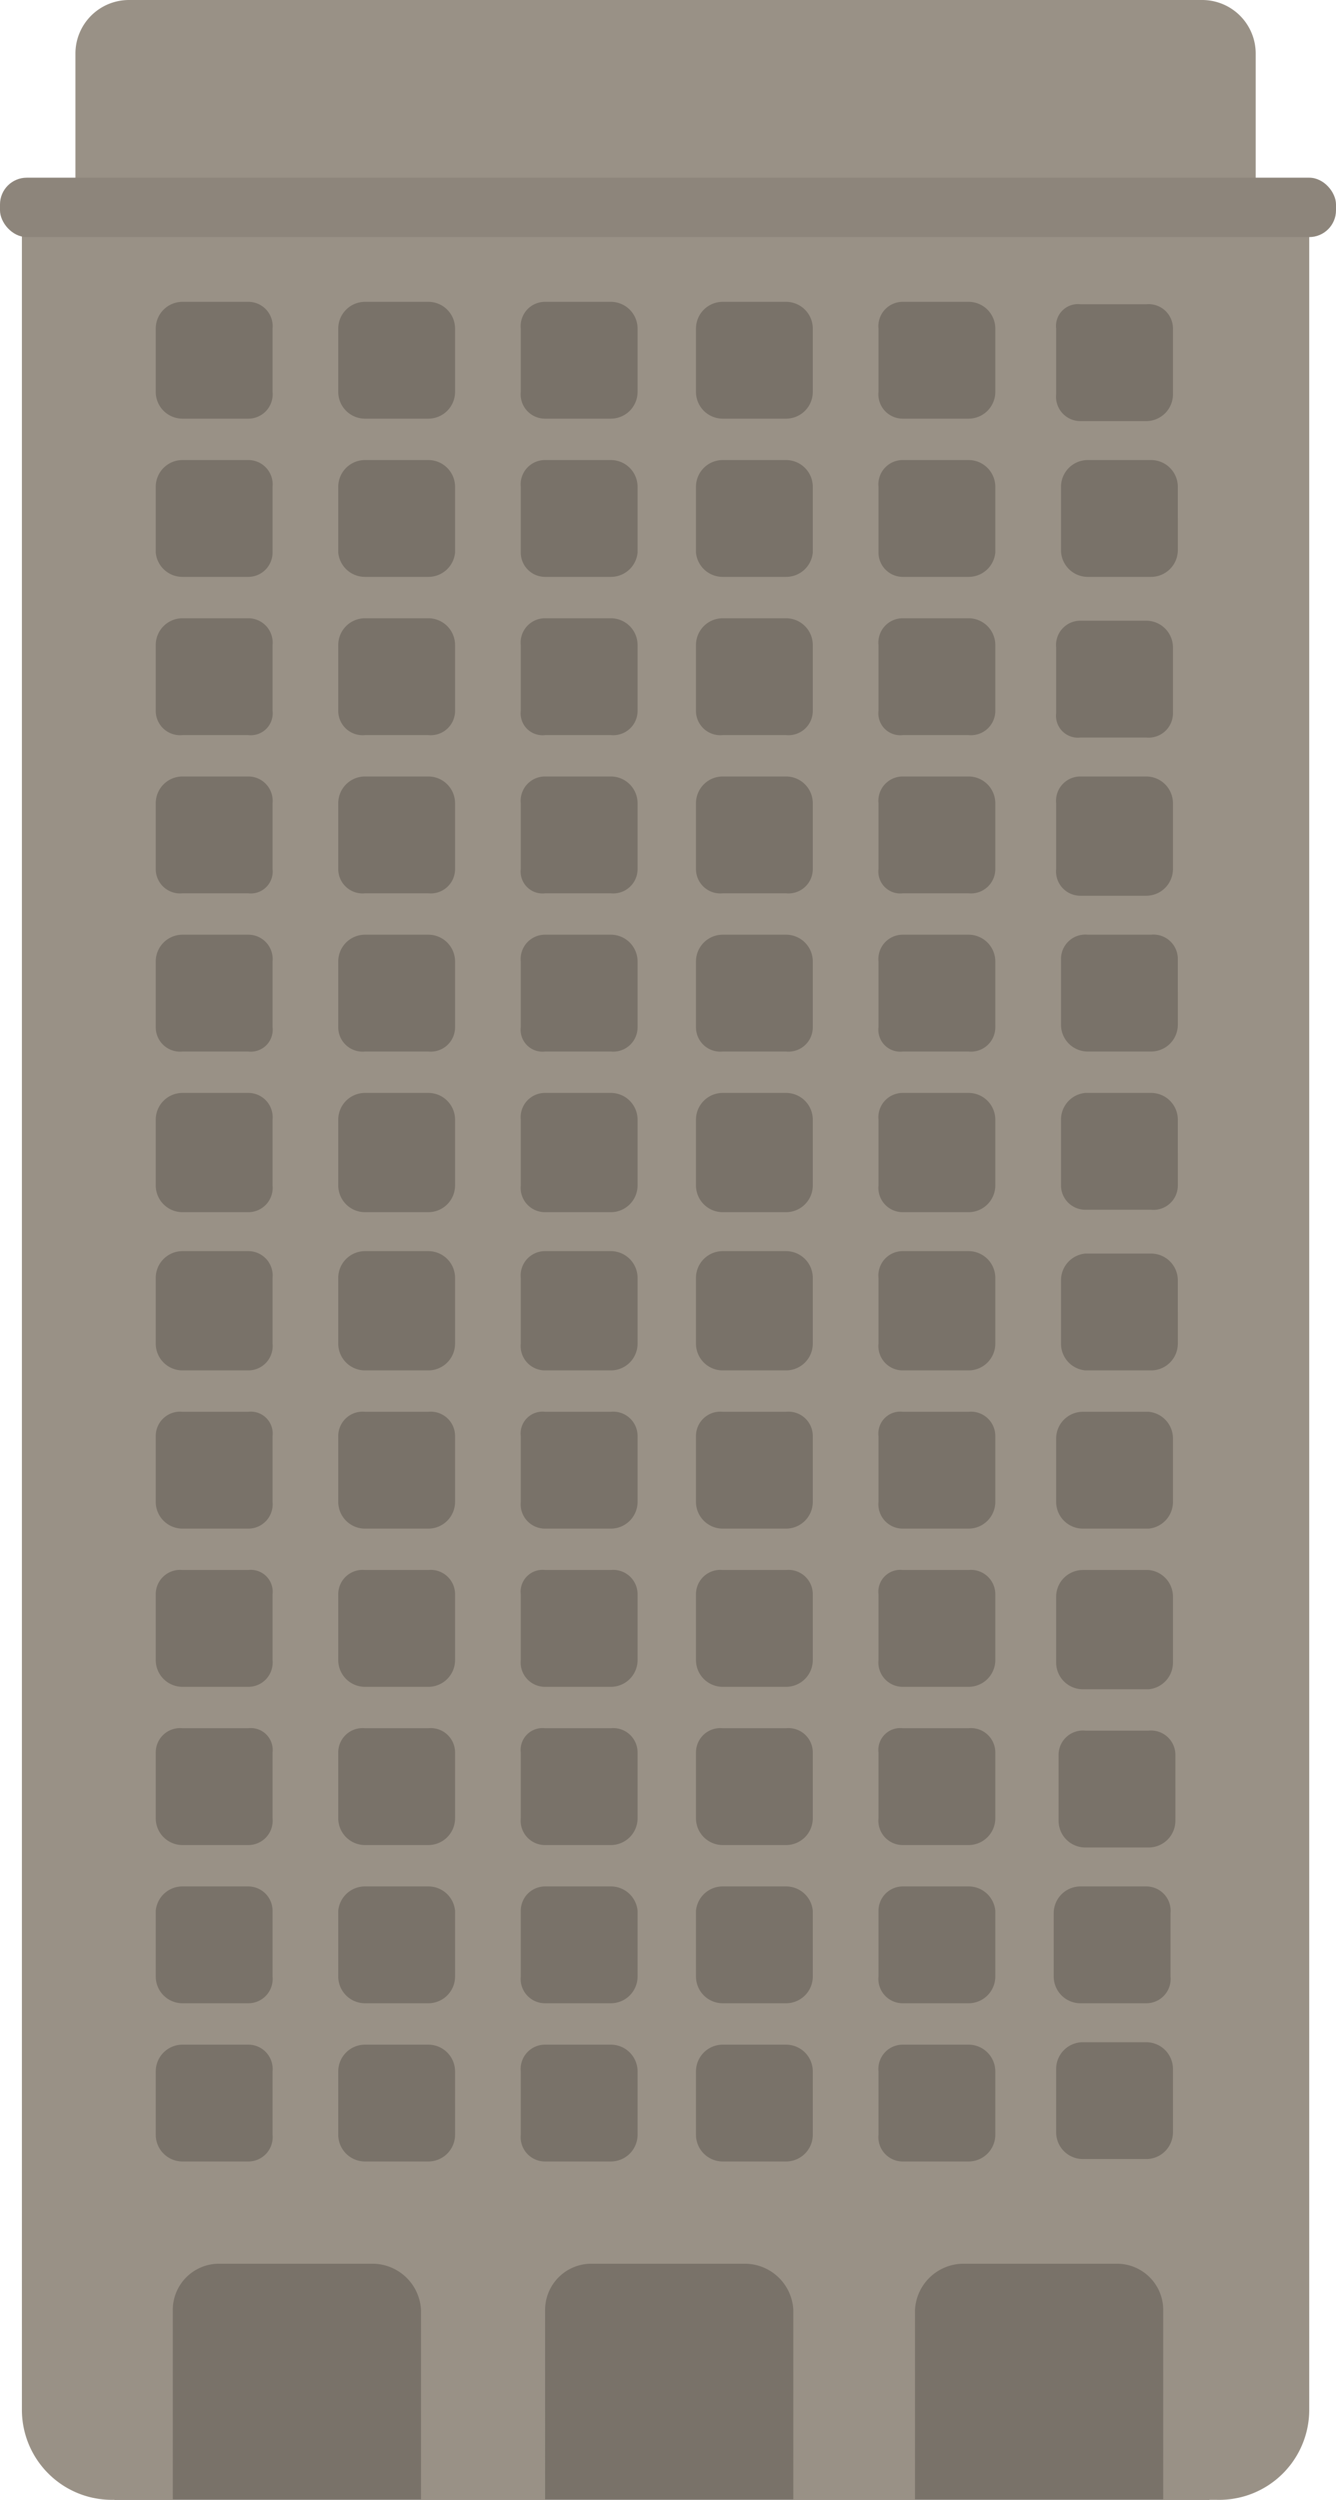 <svg xmlns="http://www.w3.org/2000/svg" viewBox="0 0 54.9 102.7">
    <rect x="4.7" y="11.7" width="45" height="91.03" fill="#797269"/>
    <path d="M51.4,9.1a2.9,2.9,0,0,0,.2-.9v-6A2.2,2.2,0,0,0,49.4,0H5.3A2.2,2.2,0,0,0,3.1,2.2v6a2.9,2.9,0,0,0,.2.9H.9V99a3.7,3.7,0,0,0,3.8,3.7H7.1V94.9A1.9,1.9,0,0,1,9,93h6.3a2,2,0,0,1,2,1.9v7.8h5.1V94.9A1.9,1.9,0,0,1,24.3,93h6.3a2,2,0,0,1,2,1.9v7.8h5V94.9a2,2,0,0,1,2-1.9h6.3a1.9,1.9,0,0,1,1.9,1.9v7.8H50A3.7,3.7,0,0,0,53.8,99V9.1Zm-8,4.4a.9.9,0,0,1,1-1h2.7a1,1,0,0,1,1.1,1v2.7a1.1,1.1,0,0,1-1.1,1.1H44.4a1,1,0,0,1-1-1.1Zm0,13.1a1,1,0,0,1,1-1.1h2.7a1.1,1.1,0,0,1,1.1,1.1v2.7a1,1,0,0,1-1.1,1H44.4a.9.9,0,0,1-1-1Zm0,6.4a1,1,0,0,1,1-1.1h2.7A1.1,1.1,0,0,1,48.2,33v2.7a1.1,1.1,0,0,1-1.1,1.1H44.4a1,1,0,0,1-1-1.1Zm3.8,29.8H44.5a1.1,1.1,0,0,1-1.1-1.1V59.1A1.1,1.1,0,0,1,44.5,58h2.7a1.1,1.1,0,0,1,1,1.1v2.6A1.1,1.1,0,0,1,47.2,62.8Zm1,2.8v2.7a1.1,1.1,0,0,1-1,1.1H44.5a1.1,1.1,0,0,1-1.1-1.1V65.6a1.1,1.1,0,0,1,1.1-1.1h2.7A1.1,1.1,0,0,1,48.2,65.6Zm-37,22.1a1,1,0,0,1-1,1.1H7.5a1.1,1.1,0,0,1-1.1-1.1V85.1A1.1,1.1,0,0,1,7.5,84h2.7a1,1,0,0,1,1,1.1Zm0-6.5a1,1,0,0,1-1,1.1H7.5a1.1,1.1,0,0,1-1.1-1.1V78.5a1.1,1.1,0,0,1,1.1-1h2.7a1,1,0,0,1,1,1Zm0-6.5a1,1,0,0,1-1,1.1H7.5a1.1,1.1,0,0,1-1.1-1.1V72a1,1,0,0,1,1.1-1h2.7a.9.9,0,0,1,1,1Zm0-6.5a1,1,0,0,1-1,1.1H7.5a1.1,1.1,0,0,1-1.1-1.1V65.5a1,1,0,0,1,1.1-1h2.7a.9.9,0,0,1,1,1Zm0-6.5a1,1,0,0,1-1,1.1H7.5a1.1,1.1,0,0,1-1.1-1.1V59a1,1,0,0,1,1.1-1h2.7a.9.9,0,0,1,1,1Zm0-6.5a1,1,0,0,1-1,1.1H7.5a1.1,1.1,0,0,1-1.1-1.1V52.5a1.1,1.1,0,0,1,1.1-1.1h2.7a1,1,0,0,1,1,1.1Zm0-6.5a1,1,0,0,1-1,1.1H7.5a1.1,1.1,0,0,1-1.1-1.1V46a1.1,1.1,0,0,1,1.1-1.1h2.7a1,1,0,0,1,1,1.1Zm0-6.5a.9.9,0,0,1-1,1H7.5a1,1,0,0,1-1.1-1V39.5a1.1,1.1,0,0,1,1.1-1.1h2.7a1,1,0,0,1,1,1.1Zm0-6.5a.9.9,0,0,1-1,1H7.5a1,1,0,0,1-1.1-1V33a1.1,1.1,0,0,1,1.1-1.1h2.7a1,1,0,0,1,1,1.1Zm0-6.5a.9.9,0,0,1-1,1H7.5a1,1,0,0,1-1.1-1V26.5a1.1,1.1,0,0,1,1.1-1.1h2.7a1,1,0,0,1,1,1.1Zm0-6.5a1,1,0,0,1-1,1H7.5a1.1,1.1,0,0,1-1.1-1V20a1.1,1.1,0,0,1,1.1-1.1h2.7a1,1,0,0,1,1,1.1Zm0-6.6a1,1,0,0,1-1,1.1H7.5a1.1,1.1,0,0,1-1.1-1.1V13.5a1.1,1.1,0,0,1,1.1-1.1h2.7a1,1,0,0,1,1,1.1Zm7.5,71.6a1.1,1.1,0,0,1-1.1,1.1H15a1.1,1.1,0,0,1-1.1-1.1V85.1A1.1,1.1,0,0,1,15,84h2.6a1.1,1.1,0,0,1,1.1,1.1Zm0-6.5a1.1,1.1,0,0,1-1.1,1.1H15a1.1,1.1,0,0,1-1.1-1.1V78.5a1.1,1.1,0,0,1,1.1-1h2.6a1.1,1.1,0,0,1,1.1,1Zm0-6.5a1.1,1.1,0,0,1-1.1,1.1H15a1.1,1.1,0,0,1-1.1-1.1V72A1,1,0,0,1,15,71h2.6a1,1,0,0,1,1.1,1Zm0-6.5a1.1,1.1,0,0,1-1.1,1.1H15a1.1,1.1,0,0,1-1.1-1.1V65.5a1,1,0,0,1,1.1-1h2.6a1,1,0,0,1,1.1,1Zm0-6.5a1.1,1.1,0,0,1-1.1,1.1H15a1.1,1.1,0,0,1-1.1-1.1V59A1,1,0,0,1,15,58h2.6a1,1,0,0,1,1.1,1Zm0-6.5a1.1,1.1,0,0,1-1.1,1.1H15a1.1,1.1,0,0,1-1.1-1.1V52.5A1.1,1.1,0,0,1,15,51.4h2.6a1.1,1.1,0,0,1,1.1,1.1Zm0-6.5a1.1,1.1,0,0,1-1.1,1.1H15a1.1,1.1,0,0,1-1.1-1.1V46A1.1,1.1,0,0,1,15,44.9h2.6A1.1,1.1,0,0,1,18.7,46Zm0-6.5a1,1,0,0,1-1.1,1H15a1,1,0,0,1-1.1-1V39.5A1.1,1.1,0,0,1,15,38.4h2.6a1.1,1.1,0,0,1,1.1,1.1Zm0-6.5a1,1,0,0,1-1.1,1H15a1,1,0,0,1-1.1-1V33A1.1,1.1,0,0,1,15,31.9h2.6A1.1,1.1,0,0,1,18.7,33Zm0-6.5a1,1,0,0,1-1.1,1H15a1,1,0,0,1-1.1-1V26.5A1.1,1.1,0,0,1,15,25.4h2.6a1.1,1.1,0,0,1,1.1,1.1Zm0-6.5a1.1,1.1,0,0,1-1.1,1H15a1.1,1.1,0,0,1-1.1-1V20A1.1,1.1,0,0,1,15,18.9h2.6A1.1,1.1,0,0,1,18.7,20Zm0-6.6a1.1,1.1,0,0,1-1.1,1.1H15a1.1,1.1,0,0,1-1.1-1.1V13.5A1.1,1.1,0,0,1,15,12.4h2.6a1.1,1.1,0,0,1,1.1,1.1Zm7.5,71.6a1.1,1.1,0,0,1-1.1,1.1H22.4a1,1,0,0,1-1-1.1V85.1a1,1,0,0,1,1-1.1h2.7a1.1,1.1,0,0,1,1.1,1.1Zm0-6.5a1.1,1.1,0,0,1-1.1,1.1H22.4a1,1,0,0,1-1-1.1V78.5a1,1,0,0,1,1-1h2.7a1.1,1.1,0,0,1,1.1,1Zm0-6.5a1.1,1.1,0,0,1-1.1,1.1H22.4a1,1,0,0,1-1-1.1V72a.9.9,0,0,1,1-1h2.7a1,1,0,0,1,1.1,1Zm0-6.5a1.1,1.1,0,0,1-1.1,1.1H22.4a1,1,0,0,1-1-1.1V65.5a.9.9,0,0,1,1-1h2.7a1,1,0,0,1,1.1,1Zm0-6.5a1.1,1.1,0,0,1-1.1,1.1H22.4a1,1,0,0,1-1-1.1V59a.9.9,0,0,1,1-1h2.7a1,1,0,0,1,1.1,1Zm0-6.5a1.1,1.1,0,0,1-1.1,1.1H22.4a1,1,0,0,1-1-1.1V52.5a1,1,0,0,1,1-1.1h2.7a1.1,1.1,0,0,1,1.1,1.1Zm0-6.5a1.1,1.1,0,0,1-1.1,1.1H22.4a1,1,0,0,1-1-1.1V46a1,1,0,0,1,1-1.1h2.7A1.1,1.1,0,0,1,26.2,46Zm0-6.5a1,1,0,0,1-1.1,1H22.4a.9.9,0,0,1-1-1V39.5a1,1,0,0,1,1-1.1h2.7a1.1,1.1,0,0,1,1.1,1.1Zm0-6.5a1,1,0,0,1-1.1,1H22.4a.9.9,0,0,1-1-1V33a1,1,0,0,1,1-1.1h2.7A1.1,1.1,0,0,1,26.2,33Zm0-6.5a1,1,0,0,1-1.1,1H22.4a.9.9,0,0,1-1-1V26.5a1,1,0,0,1,1-1.1h2.7a1.1,1.1,0,0,1,1.1,1.1Zm0-6.5a1.1,1.1,0,0,1-1.1,1H22.4a1,1,0,0,1-1-1V20a1,1,0,0,1,1-1.1h2.7A1.1,1.1,0,0,1,26.2,20Zm0-6.6a1.1,1.1,0,0,1-1.1,1.1H22.4a1,1,0,0,1-1-1.1V13.5a1,1,0,0,1,1-1.1h2.7a1.1,1.1,0,0,1,1.1,1.1Zm7.2,71.6a1.1,1.1,0,0,1-1.1,1.1H29.7a1.1,1.1,0,0,1-1.1-1.1V85.1A1.1,1.1,0,0,1,29.7,84h2.6a1.1,1.1,0,0,1,1.1,1.1Zm0-6.5a1.1,1.1,0,0,1-1.1,1.1H29.7a1.1,1.1,0,0,1-1.1-1.1V78.5a1.1,1.1,0,0,1,1.1-1h2.6a1.1,1.1,0,0,1,1.1,1Zm0-6.5a1.1,1.1,0,0,1-1.1,1.1H29.7a1.1,1.1,0,0,1-1.1-1.1V72a1,1,0,0,1,1.1-1h2.6a1,1,0,0,1,1.1,1Zm0-6.5a1.1,1.1,0,0,1-1.1,1.1H29.7a1.1,1.1,0,0,1-1.1-1.1V65.5a1,1,0,0,1,1.1-1h2.6a1,1,0,0,1,1.1,1Zm0-6.5a1.1,1.1,0,0,1-1.1,1.1H29.7a1.1,1.1,0,0,1-1.1-1.1V59a1,1,0,0,1,1.1-1h2.6a1,1,0,0,1,1.1,1Zm0-6.5a1.1,1.1,0,0,1-1.1,1.1H29.7a1.1,1.1,0,0,1-1.1-1.1V52.5a1.1,1.1,0,0,1,1.1-1.1h2.6a1.1,1.1,0,0,1,1.1,1.1Zm0-6.5a1.1,1.1,0,0,1-1.1,1.1H29.7a1.1,1.1,0,0,1-1.1-1.1V46a1.1,1.1,0,0,1,1.1-1.1h2.6A1.1,1.1,0,0,1,33.4,46Zm0-6.5a1,1,0,0,1-1.1,1H29.7a1,1,0,0,1-1.1-1V39.5a1.1,1.1,0,0,1,1.1-1.1h2.6a1.1,1.1,0,0,1,1.1,1.1Zm0-6.5a1,1,0,0,1-1.1,1H29.7a1,1,0,0,1-1.1-1V33a1.1,1.1,0,0,1,1.1-1.1h2.6A1.1,1.1,0,0,1,33.4,33Zm0-6.5a1,1,0,0,1-1.1,1H29.7a1,1,0,0,1-1.1-1V26.5a1.1,1.1,0,0,1,1.1-1.1h2.6a1.1,1.1,0,0,1,1.1,1.1Zm0-6.5a1.1,1.1,0,0,1-1.1,1H29.7a1.1,1.1,0,0,1-1.1-1V20a1.1,1.1,0,0,1,1.1-1.1h2.6A1.1,1.1,0,0,1,33.4,20Zm0-6.6a1.1,1.1,0,0,1-1.1,1.1H29.7a1.1,1.1,0,0,1-1.1-1.1V13.5a1.1,1.1,0,0,1,1.1-1.1h2.6a1.1,1.1,0,0,1,1.1,1.1Zm7.5,71.6a1.1,1.1,0,0,1-1.1,1.1H37.1a1,1,0,0,1-1-1.1V85.1a1,1,0,0,1,1-1.1h2.7a1.1,1.1,0,0,1,1.1,1.1Zm0-6.5a1.1,1.1,0,0,1-1.1,1.1H37.1a1,1,0,0,1-1-1.1V78.5a1,1,0,0,1,1-1h2.7a1.1,1.1,0,0,1,1.1,1Zm0-6.5a1.1,1.1,0,0,1-1.1,1.1H37.1a1,1,0,0,1-1-1.1V72a.9.9,0,0,1,1-1h2.7a1,1,0,0,1,1.1,1Zm0-6.5a1.1,1.1,0,0,1-1.1,1.1H37.1a1,1,0,0,1-1-1.1V65.5a.9.9,0,0,1,1-1h2.7a1,1,0,0,1,1.1,1Zm0-6.5a1.1,1.1,0,0,1-1.1,1.1H37.1a1,1,0,0,1-1-1.1V59a.9.9,0,0,1,1-1h2.7a1,1,0,0,1,1.1,1Zm0-6.5a1.1,1.1,0,0,1-1.1,1.1H37.1a1,1,0,0,1-1-1.1V52.5a1,1,0,0,1,1-1.1h2.7a1.1,1.1,0,0,1,1.1,1.1Zm0-6.5a1.1,1.1,0,0,1-1.1,1.1H37.1a1,1,0,0,1-1-1.1V46a1,1,0,0,1,1-1.1h2.7A1.1,1.1,0,0,1,40.9,46Zm0-6.5a1,1,0,0,1-1.1,1H37.1a.9.9,0,0,1-1-1V39.5a1,1,0,0,1,1-1.1h2.7a1.1,1.1,0,0,1,1.1,1.1Zm0-6.5a1,1,0,0,1-1.1,1H37.1a.9.9,0,0,1-1-1V33a1,1,0,0,1,1-1.1h2.7A1.1,1.1,0,0,1,40.9,33Zm0-6.5a1,1,0,0,1-1.1,1H37.1a.9.9,0,0,1-1-1V26.5a1,1,0,0,1,1-1.1h2.7a1.1,1.1,0,0,1,1.1,1.1Zm0-6.5a1.1,1.1,0,0,1-1.1,1H37.1a1,1,0,0,1-1-1V20a1,1,0,0,1,1-1.1h2.7A1.1,1.1,0,0,1,40.9,20Zm0-6.6a1.1,1.1,0,0,1-1.1,1.1H37.1a1,1,0,0,1-1-1.1V13.5a1,1,0,0,1,1-1.1h2.7a1.1,1.1,0,0,1,1.1,1.1Zm2.4,62.5a1.1,1.1,0,0,1,1.1-1.1h2.7a1,1,0,0,1,1,1.1v2.6a1,1,0,0,1-1,1.1H44.4a1.1,1.1,0,0,1-1.1-1.1Zm4.9,9a1.1,1.1,0,0,1-1.1,1.1H44.5a1.1,1.1,0,0,1-1.1-1.1V85a1.1,1.1,0,0,1,1.1-1.1h2.6A1.1,1.1,0,0,1,48.2,85Zm.1-12.8a1.1,1.1,0,0,1-1.1,1.1H44.6a1.1,1.1,0,0,1-1.1-1.1V72.1a1,1,0,0,1,1.1-1h2.6a1,1,0,0,1,1.1,1Zm.1-19.6a1.1,1.1,0,0,1-1.1,1.1H44.6a1.1,1.1,0,0,1-1-1.1V52.6a1.1,1.1,0,0,1,1-1.1h2.7a1.1,1.1,0,0,1,1.1,1.1Zm0-6.5a1,1,0,0,1-1.1,1H44.6a1,1,0,0,1-1-1V46a1.1,1.1,0,0,1,1-1.1h2.7A1.1,1.1,0,0,1,48.4,46Zm0-6.6a1.1,1.1,0,0,1-1.1,1.1H44.7a1.1,1.1,0,0,1-1.1-1.1V39.4a1,1,0,0,1,1.1-1h2.6a1,1,0,0,1,1.1,1Zm0-19.5a1.1,1.1,0,0,1-1.1,1.1H44.7a1.1,1.1,0,0,1-1.1-1.1V20a1.1,1.1,0,0,1,1.1-1.1h2.6A1.1,1.1,0,0,1,48.4,20Z" fill="#999186"/>
    <rect y="7.3" width="54.9" height="2.44" rx="1.1" fill="#8d857b"/>
</svg>
